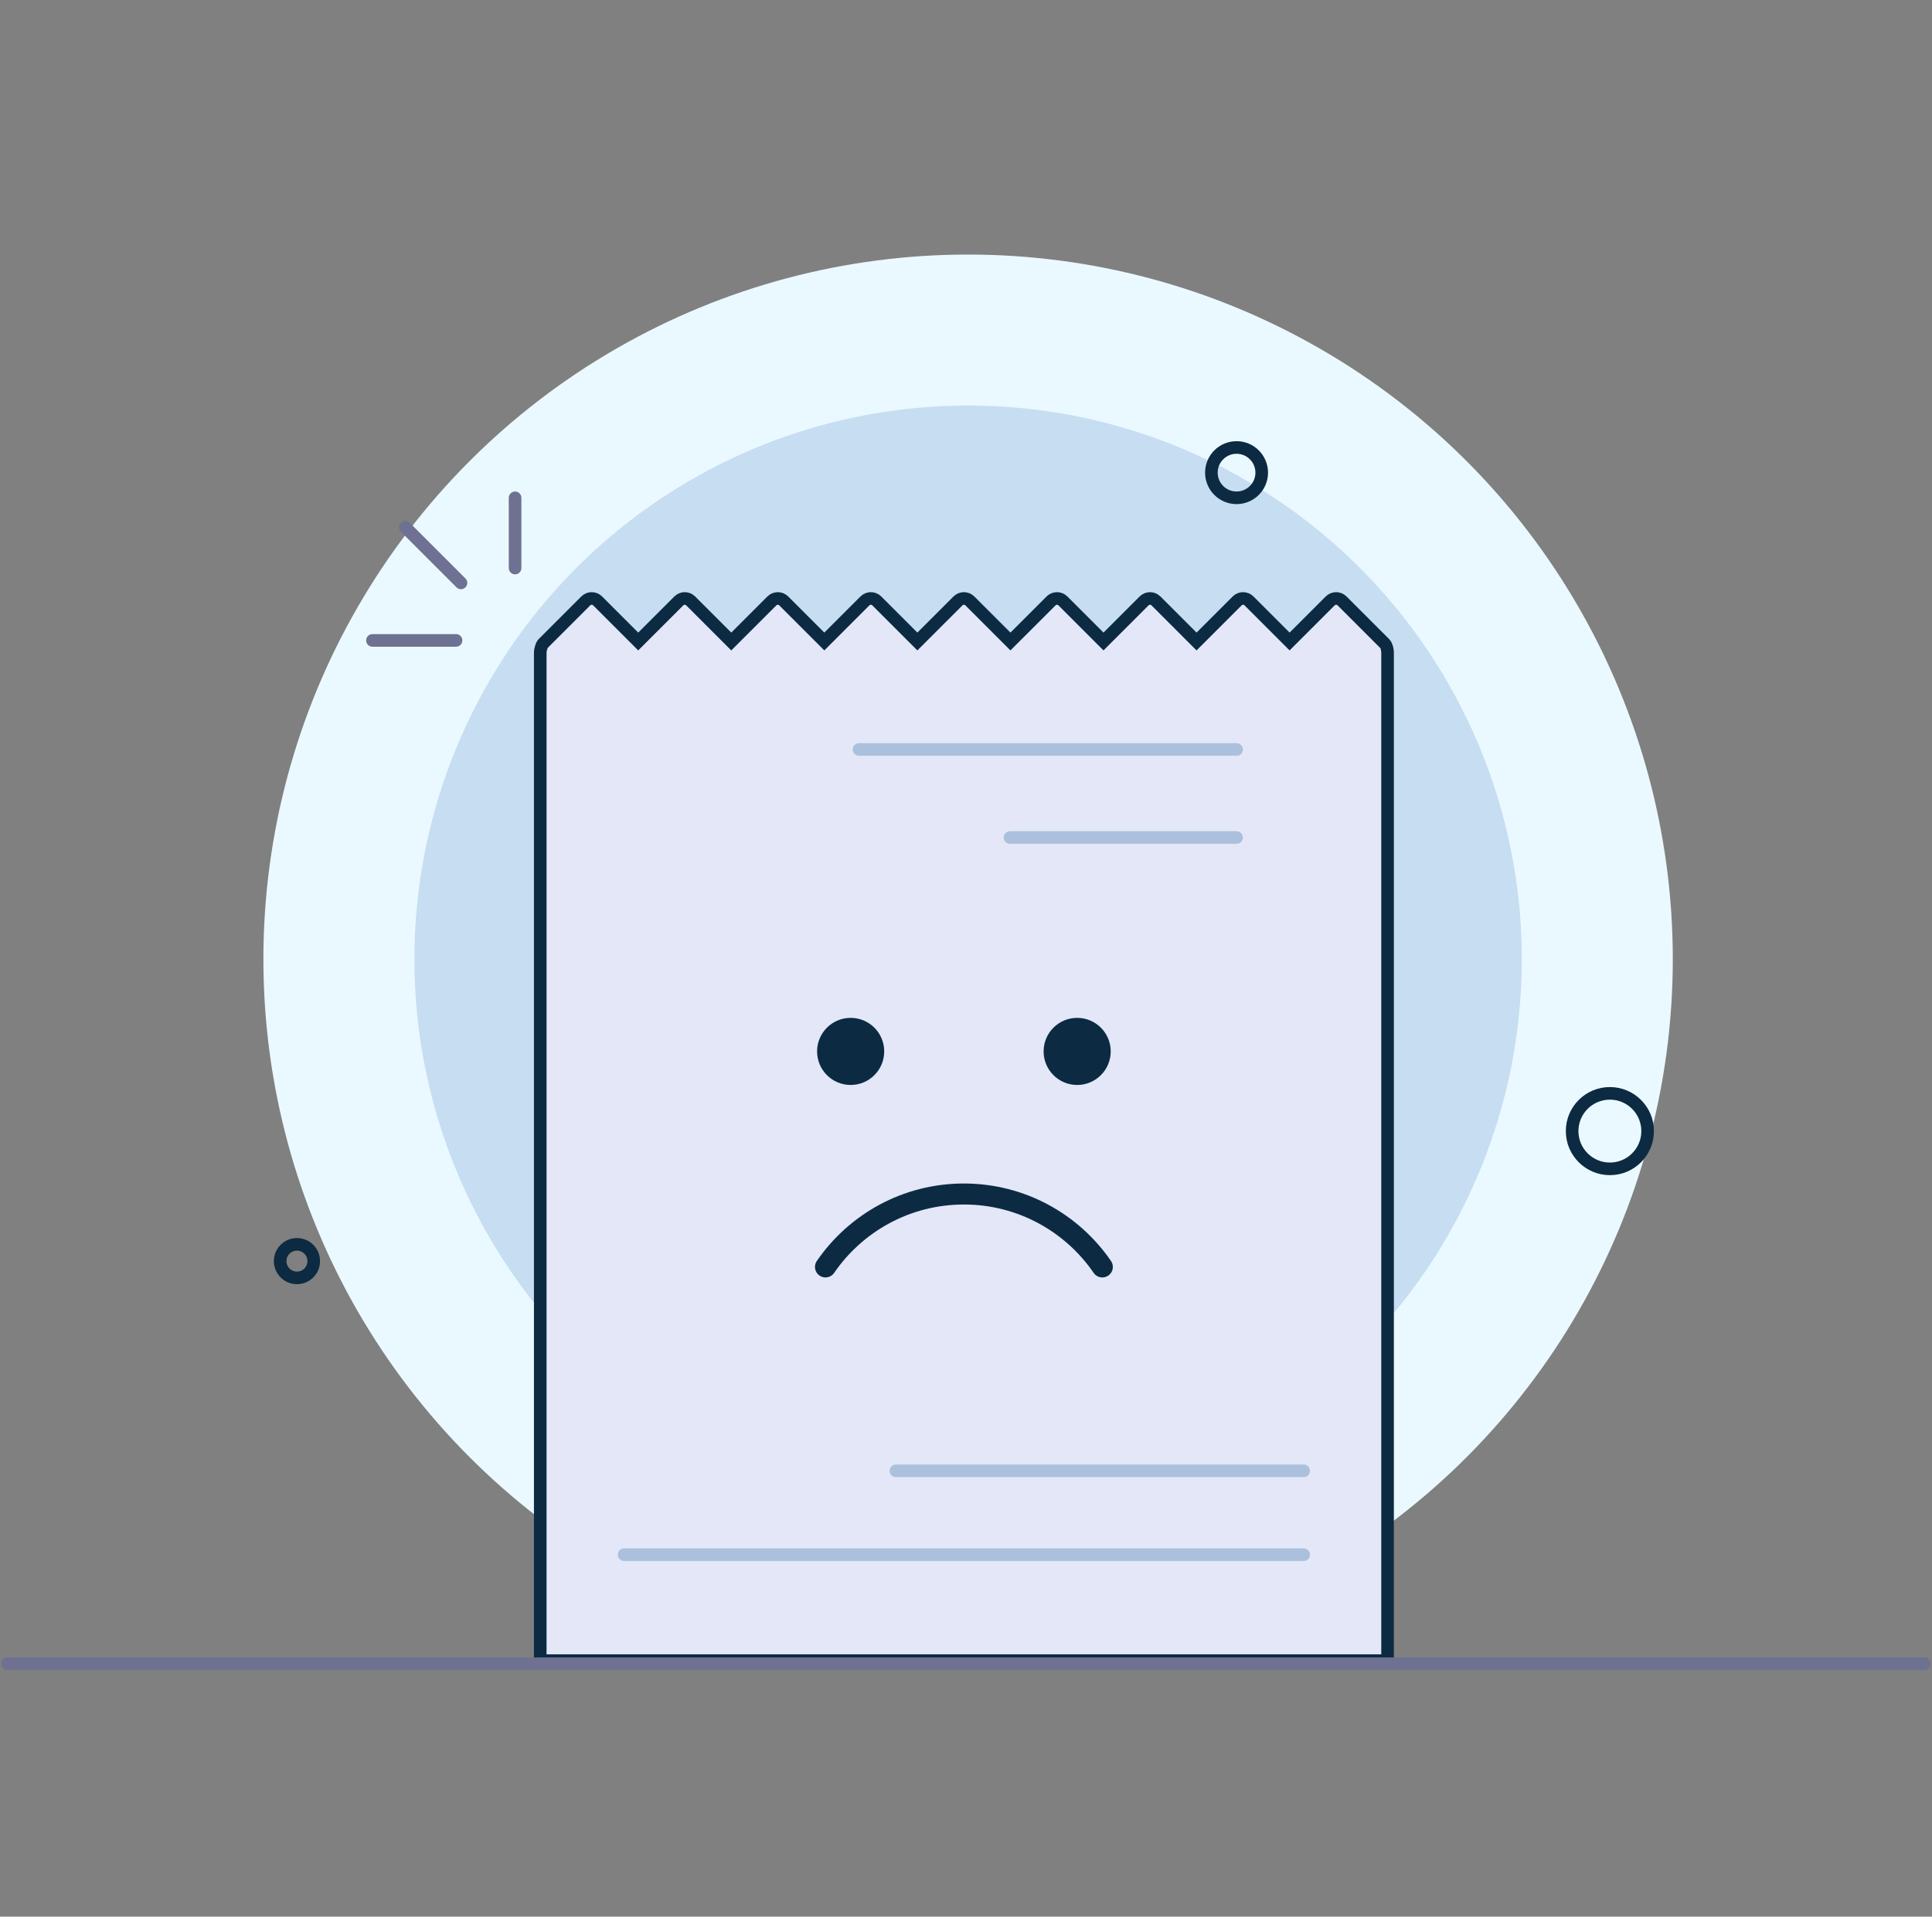 <svg width="257" height="255" viewBox="0 0 257 255" fill="none" xmlns="http://www.w3.org/2000/svg">
<rect x="0" y="0" width="257" height="255" fill="#808080" stroke="none"/>
<circle cx="93.742" cy="93.742" r="93.742" transform="matrix(-1 0 0 1 222.521 33.867)" fill="#EAF9FF"/>
<circle cx="73.654" cy="73.654" r="73.654" transform="matrix(-1 0 0 1 202.434 53.955)" fill="#C7DDF1"/>
<path d="M176.946 79.949C177.382 79.513 178.089 79.513 178.524 79.949L184.251 85.676C184.271 85.696 184.302 85.748 184.336 85.815C184.504 86.14 184.578 86.51 184.578 86.876V220.94H71.865V87.434V86.876C71.865 86.318 72.123 85.746 72.194 85.676L77.92 79.949C78.356 79.513 79.063 79.513 79.499 79.949L84.899 85.349L90.299 79.949C90.734 79.513 91.441 79.513 91.877 79.949L97.277 85.349L102.677 79.949C103.113 79.513 103.819 79.513 104.255 79.949L109.655 85.349L115.055 79.949C115.491 79.513 116.197 79.513 116.633 79.949L122.033 85.349L127.433 79.949C127.869 79.513 128.576 79.513 129.012 79.949L134.412 85.349L139.812 79.949C140.247 79.513 140.954 79.513 141.39 79.949L146.79 85.349L152.19 79.949C152.626 79.513 153.332 79.513 153.768 79.949L159.168 85.349L164.568 79.949C165.004 79.513 165.71 79.513 166.146 79.949L171.546 85.349L176.946 79.949Z" fill="#E3E7F7" stroke="#0C2B42" stroke-width="1.677"/>
<path fill-rule="evenodd" clip-rule="evenodd" d="M113.156 144.349C110.69 144.349 108.692 142.35 108.692 139.885C108.692 137.419 110.69 135.421 113.156 135.421C115.621 135.421 117.62 137.419 117.62 139.885C117.62 142.35 115.621 144.349 113.156 144.349ZM143.287 144.349C140.822 144.349 138.823 142.35 138.823 139.885C138.823 137.419 140.822 135.421 143.287 135.421C145.752 135.421 147.751 137.419 147.751 139.885C147.751 142.35 145.752 144.349 143.287 144.349Z" fill="#0C2B42"/>
<path d="M109.808 168.558C113.83 162.699 120.577 158.856 128.221 158.856C135.865 158.856 142.612 162.699 146.635 168.558" stroke="#0C2B42" stroke-width="2.795" stroke-linecap="round"/>
<circle cx="3.348" cy="3.348" r="3.348" transform="matrix(-1 0 0 1 167.838 59.535)" stroke="#0C2B42" stroke-width="1.677"/>
<circle cx="2.232" cy="2.232" r="2.232" transform="matrix(-1 0 0 1 41.733 165.552)" stroke="#0C2B42" stroke-width="1.677"/>
<path d="M164.49 99.71H114.271M164.49 111.427H134.359" stroke="#ABC0DC" stroke-width="1.677" stroke-linecap="round"/>
<path d="M173.418 206.843H83.024M173.418 195.683H119.182" stroke="#ABC0DC" stroke-width="1.677" stroke-linecap="round"/>
<circle cx="5.022" cy="5.022" r="5.022" transform="matrix(-1 0 0 1 219.173 145.465)" stroke="#0C2B42" stroke-width="1.677"/>
<path d="M256 221.351H1" stroke="#6E7191" stroke-width="1.677" stroke-linecap="round"/>
<path d="M60.666 85.202H49.545M68.517 75.574V66.231" stroke="#6E7191" stroke-width="1.677" stroke-linecap="round"/>
<path d="M61.32 77.553L53.923 70.156" stroke="#6E7191" stroke-width="1.677" stroke-linecap="round"/>
</svg>
